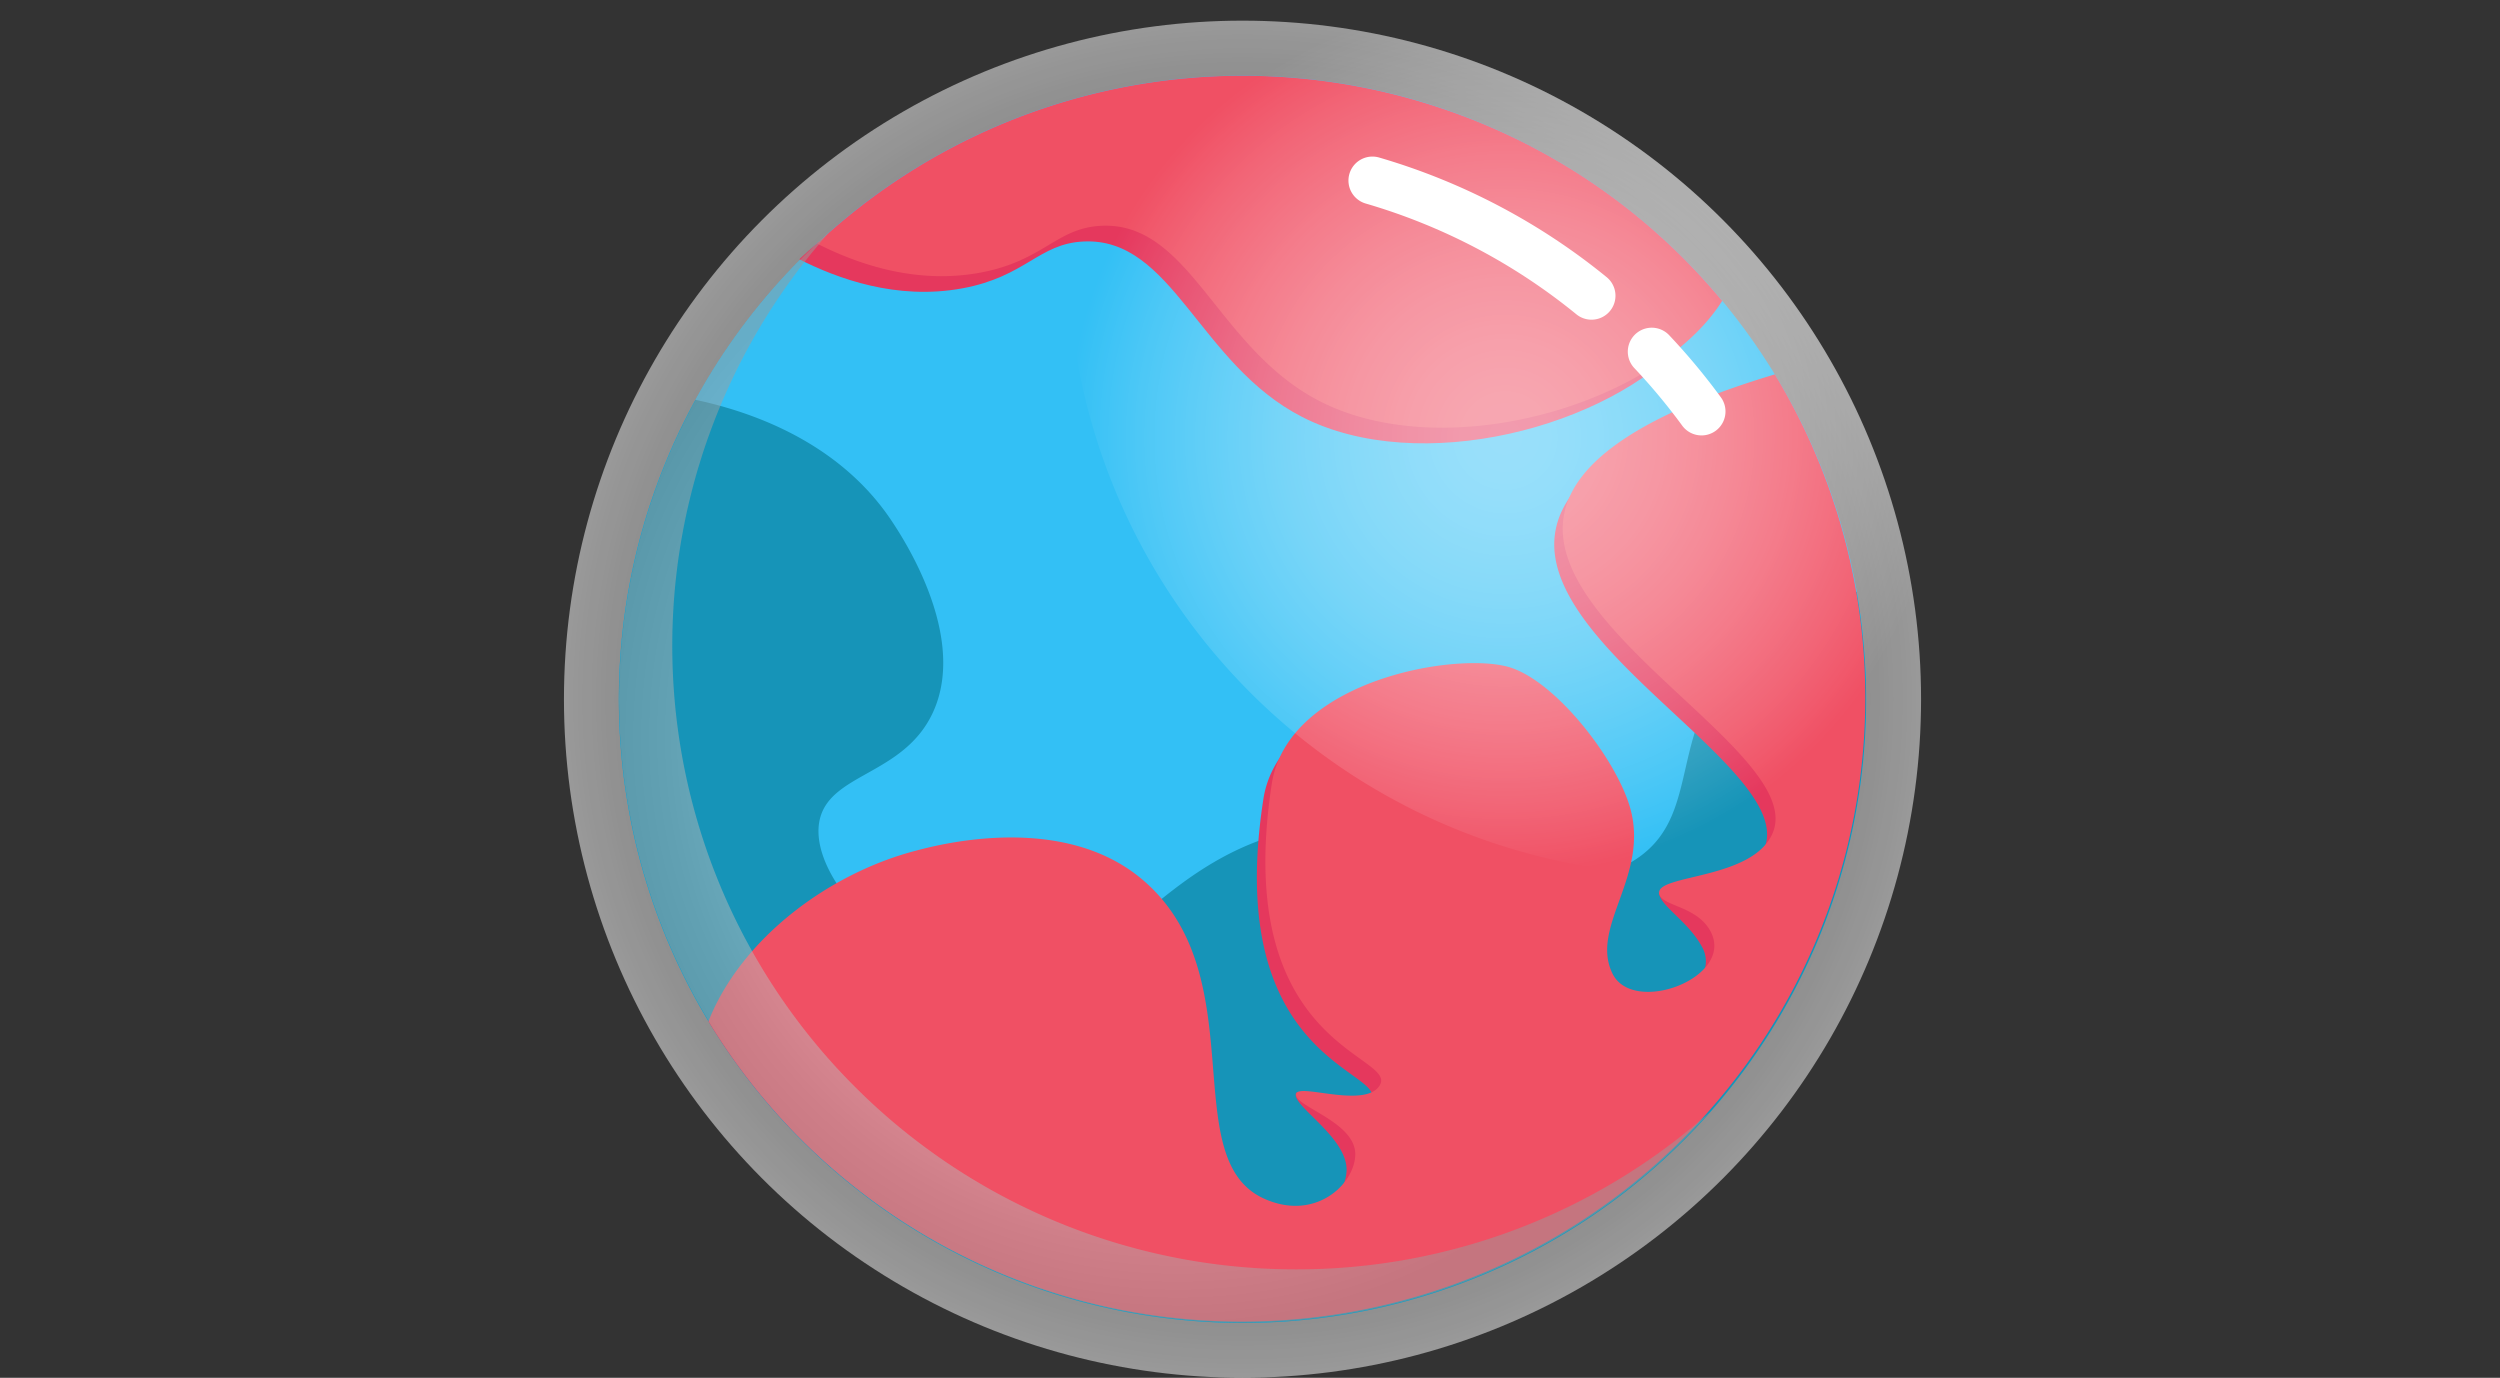 <svg xmlns="http://www.w3.org/2000/svg" xmlns:xlink="http://www.w3.org/1999/xlink" viewBox="0 0 555.59 306.19"><rect x="0" y="0" width="555.59" height="306.19" fill="#333333" stroke="none"/><defs><style>.cls-1,.cls-9{fill:none;}.cls-2{isolation:isolate;}.cls-11,.cls-3,.cls-8{opacity:0.5;mix-blend-mode:overlay;}.cls-3{fill:url(#未命名漸層_148);}.cls-4{fill:#33c0f5;}.cls-5{fill:#1694b8;}.cls-6{fill:#e5385d;}.cls-7{fill:#f05064;}.cls-8{fill:url(#未命名漸層_134);}.cls-9{stroke:#fff;stroke-linecap:round;stroke-miterlimit:10;stroke-width:10.65px;}.cls-10{clip-path:url(#clip-path);}.cls-11{fill:url(#未命名漸層_144);}</style><radialGradient id="未命名漸層_148" cx="276.13" cy="155.39" r="150.8" gradientUnits="userSpaceOnUse"><stop offset="0" stop-color="#fff" stop-opacity="0"/><stop offset="0.09" stop-color="#fff" stop-opacity="0.06"/><stop offset="0.27" stop-color="#fff" stop-opacity="0.21"/><stop offset="0.51" stop-color="#fff" stop-opacity="0.45"/><stop offset="0.81" stop-color="#fff" stop-opacity="0.78"/><stop offset="1" stop-color="#fff"/></radialGradient><radialGradient id="未命名漸層_134" cx="261.77" cy="163.81" r="135.68" gradientUnits="userSpaceOnUse"><stop offset="0.45" stop-color="#fff"/><stop offset="0.58" stop-color="#e2e2e2"/><stop offset="0.84" stop-color="#adadad"/><stop offset="0.97" stop-color="#999"/></radialGradient><clipPath id="clip-path"><circle class="cls-1" cx="276.13" cy="155.39" r="150.8"/></clipPath><radialGradient id="未命名漸層_144" cx="334.54" cy="97.25" r="97.26" gradientUnits="userSpaceOnUse"><stop offset="0" stop-color="#fff"/><stop offset="0.1" stop-color="#fff" stop-opacity="0.98"/><stop offset="0.22" stop-color="#fff" stop-opacity="0.91"/><stop offset="0.36" stop-color="#fff" stop-opacity="0.81"/><stop offset="0.51" stop-color="#fff" stop-opacity="0.67"/><stop offset="0.67" stop-color="#fff" stop-opacity="0.48"/><stop offset="0.84" stop-color="#fff" stop-opacity="0.25"/><stop offset="1" stop-color="#fff" stop-opacity="0"/></radialGradient></defs><title>planet4_1</title><g class="cls-2"><g id="圖層_2" data-name="圖層 2"><g id="plant"><rect class="cls-1" y="4.06" width="555.59" height="301.67"/><circle class="cls-3" cx="276.13" cy="155.39" r="150.8"/><circle class="cls-4" cx="276.13" cy="155.39" r="138.59"/><path class="cls-5" d="M276.13,294A138.46,138.46,0,0,0,412.62,131.5a56.87,56.87,0,0,0-24.63,13c-18,16.57-9.29,35.74-23.76,46-17.8,12.68-36.67-12.25-71.77-6.92-37.06,5.62-44.16,37.69-72.76,34.15-20.95-2.6-39.89-22.63-37.62-35.14,2-10.83,18.73-10.13,25.25-24.26,8.53-18.49-9.41-43.06-10.89-45-9.33-12.46-24.05-20.66-41.89-24.48A138.6,138.6,0,0,0,276.13,294Z"/><path class="cls-6" d="M293.36,88.71c-23-11.76-28.8-40-48.64-39-10,.49-12.77,7.8-26.89,10.41-14.5,2.68-27.49-2.09-35.93-6.31-1.45,1.24-2.88,2.5-4.27,3.81,8.42,4.25,21.56,9.17,36.24,6.46,14.12-2.61,16.93-9.92,26.89-10.41,19.84-1,25.64,27.22,48.64,39,26,13.3,68.09,2.44,85.62-17.36C355.73,92.53,317.61,101.1,293.36,88.71Z"/><path class="cls-7" d="M319.56,23.81a138.55,138.55,0,0,0-138,30.32c8.43,4.26,21.57,9.18,36.24,6.47,14.12-2.61,16.94-9.92,26.89-10.42,19.85-1,25.64,27.23,48.65,39,28.15,14.39,75,.54,89.39-22.32A137.94,137.94,0,0,0,319.56,23.81Z"/><path class="cls-6" d="M392.08,188.6a9.58,9.58,0,0,1-.59,1.15,11.51,11.51,0,0,0,4.55-5.11c7.22-17.16-49.84-44-46.53-69.79a19.81,19.81,0,0,1,4.8-10.24c-5.6,4.79-8.17,9.58-8.76,14.2C342.24,144.56,399.3,171.44,392.08,188.6Z"/><path class="cls-6" d="M368.69,198.45c.29,2.92,6.4,6.21,9.53,11.93a6.48,6.48,0,0,1-.05,6.62c3.93-2.53,6.29-6.41,4-10.58-2.66-4.85-8.77-5.43-10.75-7.27C368.61,199.9,368.56,197.17,368.69,198.45Z"/><path class="cls-6" d="M304.82,242.84a5.47,5.47,0,0,0,3.61-1.77c5.61-7.18-32.92-7.67-23.76-67.32a22.76,22.76,0,0,1,5.08-11.11c-4.69,3.92-8.09,8.89-9,15.07C272.55,230.87,302.23,237,304.82,242.84Z"/><path class="cls-6" d="M303.23,256.17c.1-4.24-4.45-7.16-8.23-9.41-4.32-.46-6.61-4.94-7-3.76-.91,2.77,11.44,9.68,11.26,17.13a10,10,0,0,1-1.68,5.08C301,263,303.15,259.37,303.23,256.17Z"/><path class="cls-7" d="M157.43,227a138.6,138.6,0,1,0,237-143.8c-34.16,10.26-45.67,21.64-47,32.13-3.3,25.75,53.75,52.62,46.53,69.79-4.38,10.41-25.66,9.15-25.24,13.36.29,2.92,8.25,2.7,11.38,8.42,5.65,10.32-17.24,18.94-21.78,9.4-5-10.39,8.17-21.53,4-36.62-2.95-10.59-15.89-27.51-26.23-31.19-11.14-4-49.86,2.31-53.46,25.74-9.16,59.65,29.37,60.13,23.76,67.32-3.62,4.63-17.59-.74-18.31,1.48-.91,2.77,13.29,6.17,13.11,13.61-.16,6.65-9.06,14.95-20.44,9.66-19.41-9-1.81-49.54-26.83-70.79-17.81-15.13-45.48-7.76-50.48-6.43C184,194.19,164.66,208.69,157.43,227Z"/><path class="cls-8" d="M288,282.1A138.55,138.55,0,0,1,184.27,51.65a138.56,138.56,0,1,0,195.59,195.6A138,138,0,0,1,288,282.1Z"/><path class="cls-9" d="M367.08,78.15a139.11,139.11,0,0,1,11.06,13.29"/><path class="cls-9" d="M305,40.12a138.28,138.28,0,0,1,48.69,25.6"/><g class="cls-10"><path class="cls-11" d="M426.93,88.84c1.9,36.1,25.47,105.67-51.07,105.67A138.59,138.59,0,0,1,237.27,55.91c0-76.54,73.67-52.46,96.26-51.85C360.54,4.78,426.33,77.39,426.93,88.84Z"/></g></g></g></g></svg>